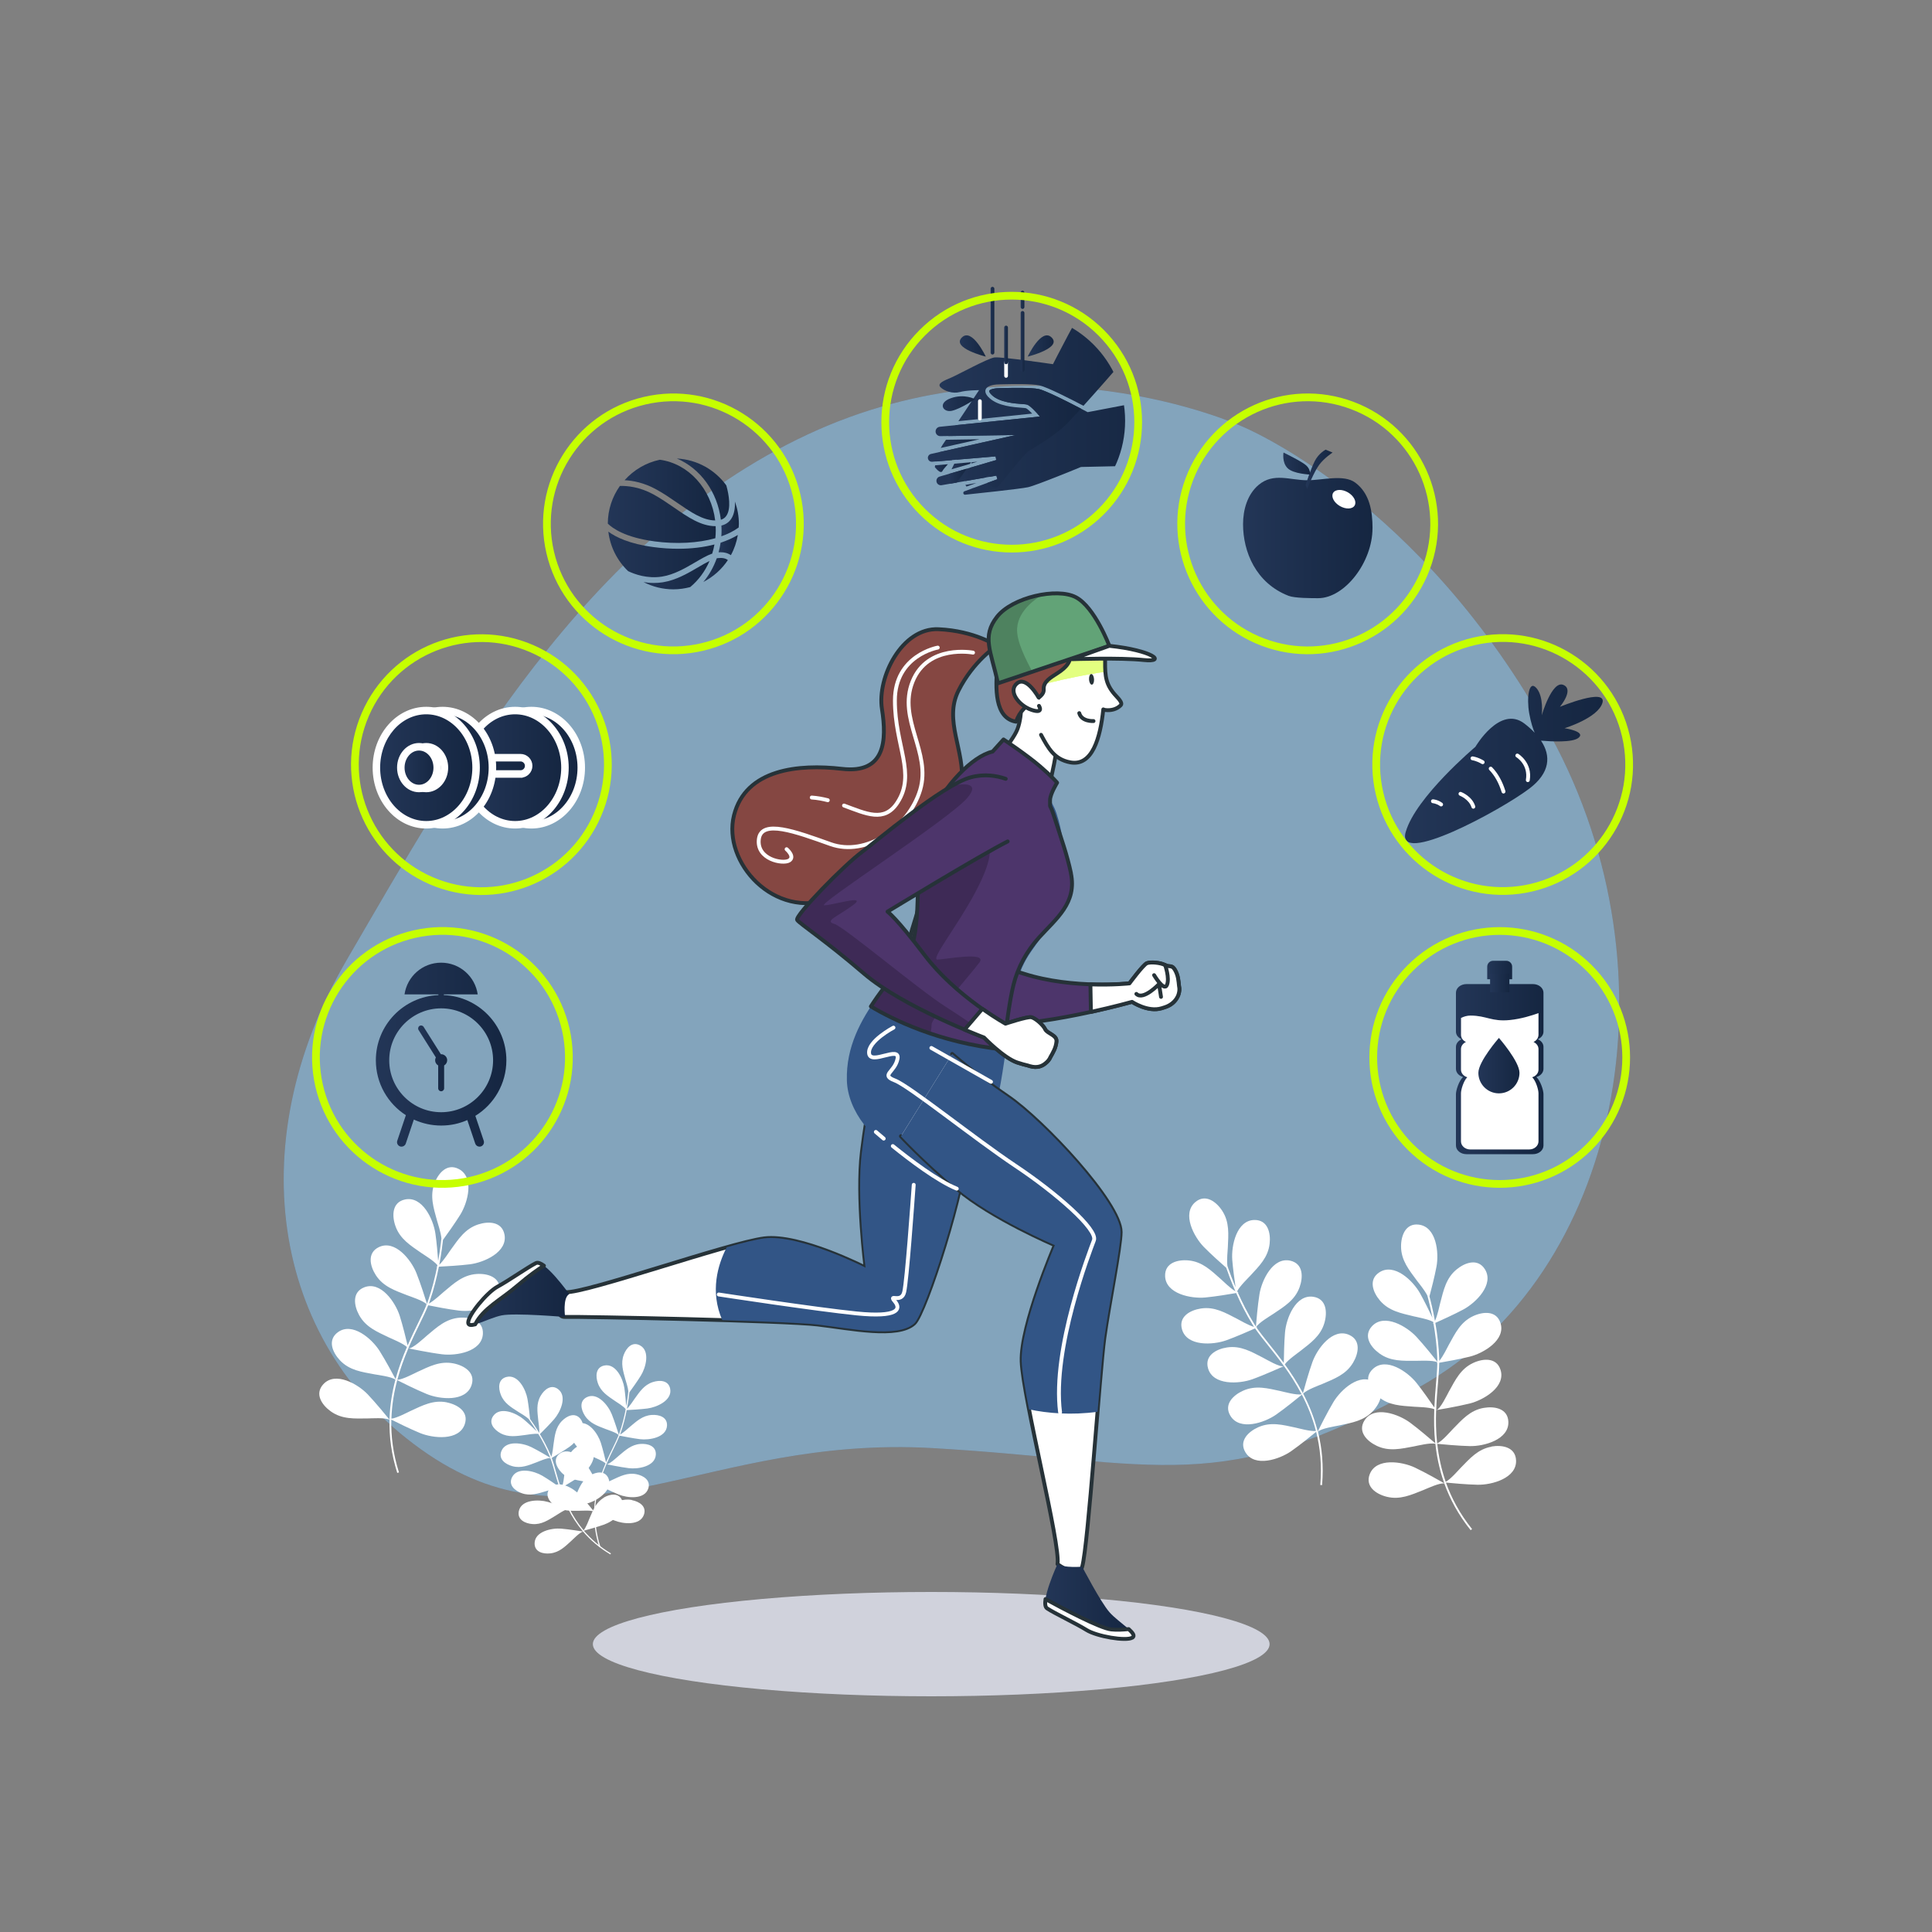 <?xml version="1.0" encoding="UTF-8"?><svg xmlns="http://www.w3.org/2000/svg" xmlns:xlink="http://www.w3.org/1999/xlink" viewBox="0 0 500 500"><rect x="0" y="0" width="500" height="500" fill="#808080" stroke="none"/><defs><style>.cls-1{fill:url(#Gradiente_sem_nome_6-34);}.cls-2{fill:url(#Gradiente_sem_nome_6-48);}.cls-3{fill:url(#Gradiente_sem_nome_6-33);}.cls-4{fill:url(#Gradiente_sem_nome_6-5);}.cls-5,.cls-6,.cls-7{fill:#fff;}.cls-8{fill:#d0d2dc;}.cls-9{fill:url(#Gradiente_sem_nome_6-6);}.cls-10{fill:url(#Gradiente_sem_nome_6-51);}.cls-11{fill:url(#Gradiente_sem_nome_6);}.cls-12{fill:url(#Gradiente_sem_nome_6-22);}.cls-13{fill:url(#Gradiente_sem_nome_6-46);}.cls-14{fill:url(#Gradiente_sem_nome_6-43);}.cls-15{fill:url(#Gradiente_sem_nome_6-9);}.cls-15,.cls-16,.cls-17,.cls-18,.cls-19,.cls-20,.cls-21,.cls-22,.cls-23,.cls-24,.cls-25,.cls-26,.cls-27,.cls-28,.cls-29{stroke:#fff;}.cls-15,.cls-16,.cls-17,.cls-18,.cls-19,.cls-20,.cls-22,.cls-23,.cls-24,.cls-25,.cls-26,.cls-27,.cls-28,.cls-29{stroke-miterlimit:10;}.cls-30{fill:url(#Gradiente_sem_nome_6-42);}.cls-16{fill:url(#Gradiente_sem_nome_6-10);}.cls-31{clip-path:url(#clippath-2);}.cls-32{fill:url(#Gradiente_sem_nome_6-26);}.cls-17{fill:url(#Gradiente_sem_nome_6-13);}.cls-33{opacity:.2;}.cls-34{fill:url(#Gradiente_sem_nome_6-49);}.cls-18{fill:url(#Gradiente_sem_nome_6-14);}.cls-35{fill:url(#Gradiente_sem_nome_6-24);}.cls-6,.cls-36,.cls-37{opacity:.5;}.cls-19{fill:url(#Gradiente_sem_nome_6-20);}.cls-20{fill:url(#Gradiente_sem_nome_6-19);}.cls-21,.cls-7,.cls-38,.cls-39,.cls-40,.cls-41,.cls-42{stroke-linecap:round;stroke-linejoin:round;}.cls-21,.cls-39,.cls-43,.cls-40{fill:none;}.cls-44{fill:url(#Gradiente_sem_nome_6-41);}.cls-45{fill:url(#Gradiente_sem_nome_6-50);}.cls-46,.cls-42{fill:#4d356b;}.cls-47{fill:url(#Gradiente_sem_nome_6-44);}.cls-48{clip-path:url(#clippath-1);}.cls-49{clip-path:url(#clippath-4);}.cls-36{fill:#afdef7;}.cls-36,.cls-50,.cls-37{isolation:isolate;}.cls-51{fill:url(#Gradiente_sem_nome_6-38);}.cls-22{fill:url(#Gradiente_sem_nome_6-16);}.cls-52{fill:url(#Gradiente_sem_nome_6-30);}.cls-50,.cls-37{fill:#325586;}.cls-7,.cls-38,.cls-40,.cls-41,.cls-42{stroke:#263238;}.cls-53{fill:url(#Gradiente_sem_nome_6-21);}.cls-54{fill:url(#Gradiente_sem_nome_6-25);}.cls-23{fill:url(#Gradiente_sem_nome_6-7);}.cls-38{fill:#854742;}.cls-55{fill:url(#Gradiente_sem_nome_6-47);}.cls-56{fill:url(#Gradiente_sem_nome_6-29);}.cls-57{fill:url(#Gradiente_sem_nome_6-35);}.cls-58{fill:url(#Gradiente_sem_nome_6-28);}.cls-59{clip-path:url(#clippath);}.cls-60{fill:url(#Gradiente_sem_nome_6-36);}.cls-61{fill:#c6ff00;}.cls-39{stroke:#c6ff00;stroke-width:2px;}.cls-24{fill:url(#Gradiente_sem_nome_6-15);}.cls-62,.cls-41{fill:#62a377;}.cls-63{fill:url(#Gradiente_sem_nome_6-39);}.cls-64{clip-path:url(#clippath-3);}.cls-25{fill:url(#Gradiente_sem_nome_6-12);}.cls-65{fill:url(#Gradiente_sem_nome_6-27);}.cls-66{fill:url(#Gradiente_sem_nome_6-40);}.cls-67{fill:url(#Gradiente_sem_nome_6-31);}.cls-68{fill:url(#Gradiente_sem_nome_6-45);}.cls-26{fill:url(#Gradiente_sem_nome_6-11);}.cls-27{fill:url(#Gradiente_sem_nome_6-17);}.cls-69{fill:url(#Gradiente_sem_nome_6-32);}.cls-70{fill:url(#Gradiente_sem_nome_6-3);}.cls-28{fill:url(#Gradiente_sem_nome_6-8);}.cls-71{fill:url(#Gradiente_sem_nome_6-4);}.cls-72{fill:url(#Gradiente_sem_nome_6-2);}.cls-73{fill:url(#Gradiente_sem_nome_6-23);}.cls-74{fill:#263238;}.cls-75{fill:url(#Gradiente_sem_nome_6-37);}.cls-29{fill:url(#Gradiente_sem_nome_6-18);}</style><linearGradient id="Gradiente_sem_nome_6" x1="97.28" y1="272.95" x2="131.05" y2="272.95" gradientTransform="matrix(1, 0, 0, 1, 0, 0)" gradientUnits="userSpaceOnUse"><stop offset="0" stop-color="#233657"/><stop offset="1" stop-color="#152641"/></linearGradient><linearGradient id="Gradiente_sem_nome_6-2" x1="108.21" y1="273.91" x2="115.74" y2="273.91" xlink:href="#Gradiente_sem_nome_6"/><linearGradient id="Gradiente_sem_nome_6-3" x1="376.8" y1="276.69" x2="399.45" y2="276.69" xlink:href="#Gradiente_sem_nome_6"/><linearGradient id="Gradiente_sem_nome_6-4" x1="384.9" y1="251.04" x2="391.35" y2="251.04" xlink:href="#Gradiente_sem_nome_6"/><linearGradient id="Gradiente_sem_nome_6-5" x1="385.63" y1="254.42" x2="390.62" y2="254.42" xlink:href="#Gradiente_sem_nome_6"/><linearGradient id="Gradiente_sem_nome_6-6" x1="382.61" y1="275.78" x2="393.24" y2="275.78" xlink:href="#Gradiente_sem_nome_6"/><linearGradient id="Gradiente_sem_nome_6-7" x1="124.62" y1="198.67" x2="150.43" y2="198.67" xlink:href="#Gradiente_sem_nome_6"/><linearGradient id="Gradiente_sem_nome_6-8" x1="124.16" y1="198.67" x2="150.9" y2="198.67" xlink:href="#Gradiente_sem_nome_6"/><linearGradient id="Gradiente_sem_nome_6-9" x1="120.4" y1="198.67" x2="146.21" y2="198.67" xlink:href="#Gradiente_sem_nome_6"/><linearGradient id="Gradiente_sem_nome_6-10" x1="119.93" y1="198.67" x2="146.68" y2="198.67" xlink:href="#Gradiente_sem_nome_6"/><linearGradient id="Gradiente_sem_nome_6-11" x1="108.2" y1="198.2" x2="136.82" y2="198.2" xlink:href="#Gradiente_sem_nome_6"/><linearGradient id="Gradiente_sem_nome_6-12" x1="107.73" y1="198.2" x2="137.29" y2="198.2" xlink:href="#Gradiente_sem_nome_6"/><linearGradient id="Gradiente_sem_nome_6-13" x1="101.63" y1="198.67" x2="127.44" y2="198.67" xlink:href="#Gradiente_sem_nome_6"/><linearGradient id="Gradiente_sem_nome_6-14" x1="101.16" y1="198.67" x2="127.91" y2="198.67" xlink:href="#Gradiente_sem_nome_6"/><linearGradient id="Gradiente_sem_nome_6-15" x1="97.41" y1="198.67" x2="123.22" y2="198.67" xlink:href="#Gradiente_sem_nome_6"/><linearGradient id="Gradiente_sem_nome_6-16" x1="96.94" y1="198.67" x2="123.69" y2="198.67" xlink:href="#Gradiente_sem_nome_6"/><linearGradient id="Gradiente_sem_nome_6-17" x1="105.6" y1="198.67" x2="115.02" y2="198.67" xlink:href="#Gradiente_sem_nome_6"/><linearGradient id="Gradiente_sem_nome_6-18" x1="105.13" y1="198.67" x2="115.49" y2="198.67" xlink:href="#Gradiente_sem_nome_6"/><linearGradient id="Gradiente_sem_nome_6-19" x1="103.73" y1="198.67" x2="113.15" y2="198.67" xlink:href="#Gradiente_sem_nome_6"/><linearGradient id="Gradiente_sem_nome_6-20" x1="103.26" y1="198.67" x2="113.62" y2="198.67" xlink:href="#Gradiente_sem_nome_6"/><linearGradient id="Gradiente_sem_nome_6-21" x1="363.61" y1="197.67" x2="414.79" y2="197.67" xlink:href="#Gradiente_sem_nome_6"/><linearGradient id="Gradiente_sem_nome_6-22" x1="175.17" y1="126.59" x2="188.72" y2="126.59" xlink:href="#Gradiente_sem_nome_6"/><linearGradient id="Gradiente_sem_nome_6-23" x1="157.32" y1="133.14" x2="185.25" y2="133.14" xlink:href="#Gradiente_sem_nome_6"/><linearGradient id="Gradiente_sem_nome_6-24" x1="186.67" y1="134.31" x2="191.21" y2="134.31" xlink:href="#Gradiente_sem_nome_6"/><linearGradient id="Gradiente_sem_nome_6-25" x1="185.98" y1="141.06" x2="190.95" y2="141.06" xlink:href="#Gradiente_sem_nome_6"/><linearGradient id="Gradiente_sem_nome_6-26" x1="166.54" y1="148.85" x2="183.62" y2="148.85" xlink:href="#Gradiente_sem_nome_6"/><linearGradient id="Gradiente_sem_nome_6-27" x1="182.02" y1="147.51" x2="188.37" y2="147.51" xlink:href="#Gradiente_sem_nome_6"/><linearGradient id="Gradiente_sem_nome_6-28" x1="161.64" y1="126.84" x2="185.09" y2="126.84" xlink:href="#Gradiente_sem_nome_6"/><linearGradient id="Gradiente_sem_nome_6-29" x1="157.45" y1="143.48" x2="184.91" y2="143.48" xlink:href="#Gradiente_sem_nome_6"/><linearGradient id="Gradiente_sem_nome_6-30" x1="321.7" y1="139.23" x2="355.2" y2="139.23" xlink:href="#Gradiente_sem_nome_6"/><linearGradient id="Gradiente_sem_nome_6-31" x1="337.89" y1="121.45" x2="344.88" y2="121.45" xlink:href="#Gradiente_sem_nome_6"/><linearGradient id="Gradiente_sem_nome_6-32" x1="332.1" y1="119.96" x2="339.05" y2="119.96" xlink:href="#Gradiente_sem_nome_6"/><clipPath id="clippath"><circle class="cls-43" cx="263.28" cy="108.9" r="27.9"/></clipPath><linearGradient id="Gradiente_sem_nome_6-33" x1="240.12" y1="114.21" x2="302.56" y2="114.21" xlink:href="#Gradiente_sem_nome_6"/><linearGradient id="Gradiente_sem_nome_6-34" x1="246.25" y1="120.54" x2="251.3" y2="120.54" xlink:href="#Gradiente_sem_nome_6"/><linearGradient id="Gradiente_sem_nome_6-35" x1="251.36" y1="119.72" x2="252.95" y2="119.72" xlink:href="#Gradiente_sem_nome_6"/><linearGradient id="Gradiente_sem_nome_6-36" x1="243.47" y1="114.81" x2="253.51" y2="114.81" xlink:href="#Gradiente_sem_nome_6"/><linearGradient id="Gradiente_sem_nome_6-37" x1="242.22" y1="113.26" x2="279.75" y2="113.26" xlink:href="#Gradiente_sem_nome_6"/><linearGradient id="Gradiente_sem_nome_6-38" x1="241.93" y1="121.14" x2="245.31" y2="121.14" xlink:href="#Gradiente_sem_nome_6"/><linearGradient id="Gradiente_sem_nome_6-39" x1="243.16" y1="94.04" x2="297.66" y2="94.04" xlink:href="#Gradiente_sem_nome_6"/><linearGradient id="Gradiente_sem_nome_6-40" x1="251.34" y1="126.38" x2="252.04" y2="126.38" xlink:href="#Gradiente_sem_nome_6"/><linearGradient id="Gradiente_sem_nome_6-41" x1="249.83" y1="125.45" x2="252.7" y2="125.45" xlink:href="#Gradiente_sem_nome_6"/><linearGradient id="Gradiente_sem_nome_6-42" x1="245.41" y1="123.25" x2="250.16" y2="123.25" xlink:href="#Gradiente_sem_nome_6"/><linearGradient id="Gradiente_sem_nome_6-43" x1="248.41" y1="89.54" x2="255.12" y2="89.54" xlink:href="#Gradiente_sem_nome_6"/><linearGradient id="Gradiente_sem_nome_6-44" x1="265.97" y1="89.54" x2="272.69" y2="89.54" xlink:href="#Gradiente_sem_nome_6"/><linearGradient id="Gradiente_sem_nome_6-45" x1="256.37" y1="82.98" x2="257.33" y2="82.98" xlink:href="#Gradiente_sem_nome_6"/><linearGradient id="Gradiente_sem_nome_6-46" x1="259.89" y1="89.26" x2="260.85" y2="89.26" xlink:href="#Gradiente_sem_nome_6"/><linearGradient id="Gradiente_sem_nome_6-47" x1="264.15" y1="88.38" x2="265.11" y2="88.38" xlink:href="#Gradiente_sem_nome_6"/><linearGradient id="Gradiente_sem_nome_6-48" x1="264.15" y1="77.59" x2="265.11" y2="77.59" xlink:href="#Gradiente_sem_nome_6"/><linearGradient id="Gradiente_sem_nome_6-49" x1="243.98" y1="104.47" x2="252.34" y2="104.47" xlink:href="#Gradiente_sem_nome_6"/><clipPath id="clippath-1"><path class="cls-7" d="M269.42,190.17c1.86,3.47,3.45,6.37,7.58,7.13,5.68,1.05,7.76-6.3,8.53-13.71,.19,.08,.39,.15,.59,.17,1.41,.15,2.88-.18,3.94-1.26,.45-.46-.24-1.36-1.16-2.33-2.71-2.86-2.93-5.08-2.9-8.97,.01-1.76,.02-3.54-.44-5.24-.1-.38-.23-.74-.37-1.1-4.13-10.1-24.8-10.48-25.92,1.95-.36,4.03,.16,8.65,1.52,13.06"/></clipPath><clipPath id="clippath-2"><path class="cls-41" d="M258.28,176.84l28.81-9.7s-3.77-10-8.65-12.57c-4.88-2.57-16.47,0-20.43,5.08-3.96,5.08-1.6,8.76,.27,17.19Z"/></clipPath><clipPath id="clippath-3"><path class="cls-42" d="M277.16,225.95c-.48-2.26-1.1-4.5-1.79-6.73-.9-2.93-1.9-5.84-2.83-8.73-.2-.64-.47-1.28-.79-1.92v-1.48c0-1.6,1.83-4.53,1.83-4.53,0,0-1.05-1.33-4.45-4.26-3.4-2.93-9.42-6.93-9.42-6.93l-2.83,3.14c-5.36,1.23-12.39,8.81-16.26,16.81-4.32,8.92-2.11,22.11-4.11,31.62-1.04,4.98-6.6,10.49-11.13,17.52,5.57,3.34,17.6,9.36,34.28,11.15,.84-6.29,1.56-12.42,2.64-16.77,1.12-4.52,3.45-8.74,6.55-12.16,4.52-4.98,9.93-9.01,8.29-16.73Z"/></clipPath><clipPath id="clippath-4"><path class="cls-42" d="M260.28,201.56c-2.29-.8-5.46-1.35-9.03-.4-7.3,1.93-25.19,17.15-28.18,19.33-4.39,3.2-17.53,16.57-16.76,17.61,.77,1.05,7.2,5.21,17.3,13.88,10.1,8.67,31.04,16.52,31.04,16.52,0,0,5.12,5.33,8.65,6.49,1.06,.35,1.92,.58,2.63,.74,.2,.07,.41,.13,.61,.19,1.93,.56,3.24-.03,4.11-.81,.47-.37,.92-.87,1.22-1.58,.59-1.06,1.4-2.33,1.54-4,.14-1.67-2.34-1.98-2.94-3.17s-2.57-2.88-3.59-3.1c-1.02-.22-6.68,1.67-6.68,1.67,0,0-12.8-7.04-20.93-17.77-7.32-9.66-9.58-11.23-9.58-11.23,0,0,23.84-14.51,31.09-18.17"/></clipPath><linearGradient id="Gradiente_sem_nome_6-50" x1="121.17" y1="334.86" x2="147.32" y2="334.86" xlink:href="#Gradiente_sem_nome_6"/><linearGradient id="Gradiente_sem_nome_6-51" x1="270.49" y1="414.47" x2="293.37" y2="414.47" xlink:href="#Gradiente_sem_nome_6"/></defs><g id="Background_Simple"><g><path class="cls-37" d="M321.18,110.24s-54.34-24.78-112.14,2.19c-57.8,26.97-91.05,87.56-119.29,135.96-28.24,48.4-18.97,100.91,21.01,127.95,39.98,27.04,71.55-4.99,130.64-1.57,59.09,3.42,74.21,13.21,126.01-15.84,51.8-29.05,67.48-106.9,33.96-168.41-33.53-61.5-80.19-80.28-80.19-80.28Z"/><path class="cls-36" d="M321.18,110.24s-54.34-24.78-112.14,2.19c-57.8,26.97-91.05,87.56-119.29,135.96-28.24,48.4-18.97,100.91,21.01,127.95,39.98,27.04,71.55-4.99,130.64-1.57,59.09,3.42,74.21,13.21,126.01-15.84,51.8-29.05,67.48-106.9,33.96-168.41-33.53-61.5-80.19-80.28-80.19-80.28Z"/></g></g><g id="Plants"><g><path class="cls-5" d="M355.75,357.76c-3.81-2.65-8.77,1.93-10.66,5.09-1.57,2.62-3.59,6.66-4.06,7.61-.02-.08-.04-.16-.06-.23l.11-.09s-.08,.04-.12,.06c-.9-3.5-2.2-6.66-3.7-9.52,.83-.98,4.2-2.19,4.96-2.51,3.12-1.35,6.12-2.43,7.95-5.5,1.45-2.43,2.09-5.85-1.05-7.22-4.25-1.86-8.23,3.59-9.47,7.06-.98,2.72-2.1,6.76-2.45,8.05-1.45-2.76-3.08-5.24-4.69-7.47,.82-1.18,3.39-2.95,3.98-3.42,2.67-2.1,5.3-3.91,6.28-7.35,.78-2.72,.52-6.19-2.86-6.71-4.59-.71-7.04,5.58-7.35,9.24-.22,2.57-.29,6.19-.31,7.89-1.32-1.8-2.62-3.44-3.81-4.92-1.25-1.57-2.36-2.97-3.23-4.23,.2-.09,.31-.14,.31-.14-.1,.04-.23,.06-.37,.05l-.04-.07c.63-1.12,3.73-2.93,4.41-3.39,2.82-1.9,5.57-3.52,6.8-6.87,.97-2.66,.97-6.13-2.37-6.9-4.52-1.04-7.42,5.05-8,8.68-.46,2.84-.81,7.01-.92,8.36-.14-.21-.28-.43-.41-.63-1.71-2.75-3.14-5.62-4.25-8.13,.2-.04,.33-.06,.33-.06-.1,.02-.23,0-.37-.04-.04-.1-.09-.2-.13-.3,.64-1.3,2.86-3.43,3.37-3.99,2.3-2.5,4.6-4.72,5.01-8.27,.33-2.81-.48-6.19-3.91-6.16-4.64,.04-6.04,6.64-5.76,10.31,.17,2.25,.59,5.26,.86,7.11-.78-1.86-1.36-3.42-1.73-4.45h.01s-.01,0-.02,0c-.18-.5-.3-.88-.38-1.1-.19-1.53,.08-4.05,.11-4.72,.15-3.39,.49-6.57-1.47-9.56-1.55-2.36-4.35-4.43-6.95-2.21-3.53,3.01-.36,8.97,2.21,11.6,1.81,1.85,4.52,4.27,5.8,5.39,.35,1.03,1.15,3.29,2.36,6.07-1.32-.77-3.22-2.66-3.74-3.12-2.55-2.25-4.8-4.51-8.36-4.85-2.81-.27-6.18,.6-6.08,4.03,.13,4.64,6.76,5.91,10.42,5.56,2.65-.25,6.37-.87,7.97-1.15,1.12,2.55,2.57,5.48,4.32,8.29,.1,.15,.2,.31,.3,.47-1.47-.41-3.81-1.8-4.44-2.12-3.02-1.55-5.77-3.18-9.3-2.64-2.8,.43-5.84,2.1-4.9,5.4,1.27,4.46,8,4.07,11.47,2.83,2.5-.9,5.95-2.41,7.44-3.08,.88,1.29,2.02,2.72,3.3,4.32,1.29,1.62,2.72,3.41,4.16,5.41v.02c-.97,.43-4.62-1.77-5.43-2.18-3.02-1.55-5.77-3.18-9.3-2.64-2.8,.43-5.84,2.1-4.9,5.4,1.27,4.46,8.01,4.07,11.47,2.83,3.23-1.16,8.03-3.34,8.17-3.4v.16s.01-.1,.03-.15c1.57,2.18,3.14,4.6,4.55,7.28-1.28,.29-4.66-.66-5.45-.83-3.32-.71-6.4-1.56-9.67-.11-2.59,1.15-5.09,3.56-3.32,6.5,2.39,3.97,8.79,1.82,11.81-.28,2.39-1.67,5.68-4.35,6.69-5.18,1.47,2.83,2.76,5.95,3.64,9.39-1.4,.17-4.5-.7-5.25-.86-3.32-.71-6.4-1.56-9.67-.11-2.59,1.15-5.09,3.56-3.32,6.5,2.39,3.97,8.79,1.82,11.81-.28,2.25-1.57,5.3-4.04,6.49-5.02,1.03,4.11,1.51,8.67,1.07,13.75l.46,.04c.44-5.11-.03-9.7-1.06-13.83,.81-.86,4.63-1.43,5.47-1.61,3.32-.72,6.48-1.19,8.87-3.85,1.89-2.1,3.18-5.33,.37-7.29Z"/><path class="cls-5" d="M386.02,374.4c-3.52,.61-5.6,3.03-7.98,5.46-.54,.55-2.63,2.99-3.89,3.63-1.18-3.36-1.84-6.66-2.19-9.83,1.3,.13,5.52,.53,8.43,.59,3.68,.08,10.19-1.69,9.97-6.33-.16-3.42-3.58-4.04-6.37-3.56-3.52,.61-5.6,3.03-7.98,5.46-.57,.58-2.85,3.25-4.08,3.72-.32-3.01-.36-5.89-.26-8.58,.04,.04,.08,.07,.11,.11l-.09-.14c.15-.02,5.35-.88,8.68-1.71,3.57-.89,9.39-4.31,7.96-8.72-1.05-3.26-4.52-2.96-7.08-1.77-3.24,1.51-4.61,4.4-6.26,7.37-.44,.79-2.26,4.64-3.3,4.83v-.02c.07-2.46,.26-4.74,.44-6.8,.17-2.05,.32-3.86,.34-5.43,1.61-.27,5.31-.93,7.89-1.58,3.57-.89,9.39-4.31,7.96-8.72-1.05-3.26-4.52-2.96-7.08-1.77-3.24,1.51-4.61,4.4-6.26,7.37-.34,.61-1.51,3.07-2.51,4.23,0-.19,0-.38,0-.56-.11-3.31-.53-6.55-1.01-9.29,1.49-.66,4.92-2.21,7.26-3.47,3.24-1.74,8.04-6.48,5.57-10.41-1.82-2.9-5.11-1.76-7.3,.03-2.77,2.26-3.39,5.4-4.26,8.68-.18,.67-.7,3.3-1.37,4.67-.54-2.99-1.13-5.31-1.42-6.36,.44-1.64,1.35-5.16,1.82-7.7,.68-3.61,0-10.33-4.61-10.87-3.4-.4-4.58,2.87-4.56,5.7,.03,3.57,2.07,6.03,4.08,8.76,.4,.54,2.02,2.49,2.71,3.87,.06,.22,.17,.61,.3,1.12,0,0,0,.02,0,.03v-.02c.28,1.06,.66,2.69,1.04,4.66-.8-1.69-2.13-4.43-3.24-6.39-1.81-3.2-6.64-7.91-10.52-5.37-2.87,1.88-1.66,5.14,.17,7.29,2.32,2.72,5.46,3.28,8.76,4.09,.73,.18,3.76,.72,5.02,1.44,.02,.11,.04,.22,.06,.32-.09,.11-.19,.2-.28,.24,0,0,.12-.05,.3-.13,.47,2.7,.88,5.88,.99,9.12,0,.24,.01,.5,0,.75-.84-1.06-3.45-4.33-5.41-6.44-2.5-2.7-8.3-6.15-11.48-2.77-2.35,2.5-.42,5.39,1.87,7.05,2.89,2.11,6.07,1.92,9.47,1.93,.82,0,4.4-.21,5.55,.37v.08c-.12,.09-.23,.15-.34,.17,0,0,.12-.02,.34-.06-.02,1.53-.17,3.31-.34,5.31-.16,1.89-.33,3.98-.43,6.21-.96-1.4-3.03-4.38-4.64-6.39-2.3-2.87-7.83-6.74-11.25-3.6-2.53,2.32-.81,5.34,1.35,7.17,2.73,2.31,5.92,2.36,9.31,2.62,.76,.06,3.87,.1,5.21,.63-.1,2.75-.08,5.72,.25,8.82-1.02-.88-4.19-3.62-6.51-5.33-2.96-2.19-9.29-4.51-11.79-.6-1.85,2.89,.58,5.37,3.14,6.59,3.23,1.54,6.33,.77,9.67,.15,.81-.15,4.28-1.02,5.52-.66,.35,3.21,1.02,6.57,2.22,9.97-.04,0-.09,.01-.13,.01h.14c.03,.09,.05,.17,.08,.24-.92-.53-4.84-2.77-7.6-4.07-3.32-1.57-9.99-2.62-11.69,1.69-1.25,3.19,1.61,5.16,4.35,5.85,3.46,.88,6.35-.47,9.51-1.72,.79-.31,4.29-1.97,5.44-1.7,1.44,4.01,3.6,8.08,6.81,12.08l.36-.29c-3.19-3.98-5.33-8.04-6.76-12.03,1.53,.15,5.44,.51,8.18,.56,3.68,.08,10.19-1.69,9.97-6.33-.16-3.42-3.58-4.04-6.37-3.56Z"/><path class="cls-5" d="M115.65,362.93c-3.51-.7-6.32,.81-9.41,2.23-.7,.32-3.53,1.84-4.94,1.99,.11-3.56,.68-6.88,1.5-9.96,1.16,.59,4.96,2.48,7.66,3.59,3.4,1.39,10.11,2.09,11.58-2.31,1.08-3.25-1.89-5.06-4.66-5.62-3.51-.7-6.32,.81-9.41,2.23-.74,.34-3.83,2-5.14,2,.78-2.92,1.79-5.63,2.84-8.1,.02,.05,.05,.1,.06,.14l-.04-.16c.15,.03,5.31,1.11,8.71,1.53,3.65,.45,10.31-.64,10.57-5.27,.19-3.42-3.15-4.39-5.97-4.2-3.57,.25-5.89,2.44-8.5,4.62-.69,.58-3.78,3.52-4.82,3.31v-.02c.96-2.26,1.96-4.33,2.87-6.18,.9-1.85,1.69-3.49,2.27-4.94,1.6,.32,5.29,1.05,7.93,1.37,3.65,.45,10.31-.64,10.57-5.27,.19-3.42-3.15-4.39-5.97-4.2-3.57,.25-5.89,2.44-8.5,4.62-.54,.45-2.52,2.32-3.86,3.04,.07-.18,.13-.35,.19-.52,1.09-3.12,1.86-6.3,2.4-9.03,1.62-.08,5.38-.29,8.03-.62,3.65-.46,9.83-3.15,8.95-7.71-.66-3.36-4.13-3.48-6.82-2.6-3.4,1.12-5.1,3.81-7.1,6.57-.41,.56-1.84,2.82-2.96,3.86,.57-2.98,.86-5.37,.97-6.44,1-1.37,3.11-4.33,4.48-6.53,1.93-3.13,3.72-9.64-.38-11.8-3.03-1.6-5.3,1.03-6.3,3.68-1.26,3.34-.24,6.37,.65,9.65,.18,.65,.99,3.05,1.14,4.59-.02,.23-.06,.63-.13,1.16,0,0,0,.02-.01,.02h.01c-.13,1.07-.35,2.73-.71,4.71-.14-1.86-.39-4.9-.72-7.13-.53-3.64-3.35-9.77-7.88-8.8-3.35,.72-3.4,4.2-2.46,6.87,1.18,3.37,3.91,5.03,6.7,6.97,.62,.43,3.25,2.02,4.16,3.15-.02,.11-.04,.22-.06,.32-.13,.07-.25,.12-.35,.12,0,0,.13,0,.33-.01-.54,2.69-1.3,5.8-2.36,8.86-.08,.23-.17,.47-.26,.71-.4-1.29-1.66-5.28-2.73-7.95-1.36-3.42-5.53-8.72-9.71-6.72-3.09,1.48-2.33,4.88-.8,7.25,1.94,3.01,4.98,3.98,8.14,5.22,.76,.3,4.18,1.39,5.04,2.34l-.03,.07c-.14,.04-.27,.05-.38,.03,0,0,.12,.03,.33,.07-.57,1.42-1.35,3.02-2.23,4.83-.83,1.71-1.74,3.59-2.64,5.64-.39-1.66-1.25-5.17-2.03-7.63-1.11-3.51-4.88-9.1-9.2-7.41-3.19,1.25-2.68,4.69-1.32,7.18,1.71,3.14,4.67,4.33,7.74,5.8,.68,.33,3.57,1.49,4.64,2.46-1.09,2.53-2.13,5.3-2.95,8.31-.63-1.19-2.61-4.88-4.15-7.32-1.97-3.11-7.04-7.55-10.78-4.81-2.76,2.03-1.39,5.22,.55,7.28,2.46,2.6,5.62,2.99,8.96,3.62,.81,.15,4.36,.59,5.39,1.37-.83,3.12-1.41,6.49-1.53,10.1-.04-.01-.09-.02-.13-.04l.13,.06c0,.08,0,.16,0,.24-.67-.82-3.52-4.32-5.63-6.54-2.53-2.66-8.37-6.05-11.51-2.63-2.32,2.52-.35,5.39,1.95,7.03,2.91,2.07,6.1,1.85,9.5,1.82,.85,0,4.71-.29,5.69,.37-.1,4.26,.45,8.84,2,13.73l.44-.14c-1.54-4.86-2.08-9.42-1.97-13.65,1.37,.69,4.89,2.43,7.43,3.47,3.4,1.39,10.11,2.09,11.58-2.31,1.08-3.25-1.89-5.06-4.66-5.62Z"/><path class="cls-5" d="M163.54,388.2c-2.33-.46-4.19,.54-6.24,1.48-.46,.21-2.34,1.22-3.28,1.32,.07-2.36,.45-4.56,.99-6.61,.77,.39,3.29,1.65,5.08,2.38,2.26,.93,6.71,1.39,7.68-1.53,.72-2.16-1.25-3.36-3.09-3.72-2.33-.46-4.19,.54-6.24,1.48-.49,.22-2.54,1.33-3.41,1.33,.52-1.94,1.19-3.73,1.89-5.37,.02,.03,.03,.06,.04,.09l-.02-.11c.1,.02,3.52,.74,5.78,1.02,2.42,.3,6.84-.42,7.01-3.49,.13-2.27-2.09-2.91-3.96-2.78-2.37,.16-3.9,1.62-5.63,3.06-.46,.38-2.51,2.33-3.2,2.2v-.02c.64-1.5,1.3-2.87,1.9-4.1,.6-1.23,1.12-2.31,1.51-3.28,1.06,.21,3.51,.69,5.26,.91,2.42,.3,6.84-.42,7.01-3.49,.13-2.27-2.09-2.91-3.96-2.78-2.37,.16-3.9,1.62-5.63,3.06-.36,.3-1.67,1.54-2.56,2.02,.04-.12,.09-.23,.13-.35,.72-2.07,1.24-4.18,1.59-5.99,1.08-.05,3.57-.19,5.32-.41,2.42-.3,6.52-2.09,5.93-5.11-.43-2.23-2.74-2.31-4.52-1.72-2.25,.74-3.39,2.53-4.71,4.35-.27,.37-1.22,1.87-1.96,2.56,.38-1.98,.57-3.56,.64-4.27,.66-.91,2.07-2.87,2.97-4.33,1.28-2.07,2.47-6.39-.25-7.83-2.01-1.06-3.52,.68-4.18,2.44-.84,2.22-.16,4.22,.43,6.4,.12,.43,.66,2.02,.75,3.04-.01,.15-.04,.42-.08,.77v.02h0c-.09,.71-.23,1.81-.47,3.12-.09-1.24-.26-3.25-.47-4.73-.35-2.41-2.22-6.48-5.23-5.83-2.22,.48-2.26,2.79-1.63,4.56,.78,2.24,2.59,3.34,4.45,4.62,.41,.28,2.16,1.34,2.76,2.09-.01,.07-.03,.14-.04,.21-.08,.05-.16,.08-.23,.08,0,0,.08,0,.22,0-.35,1.78-.86,3.85-1.57,5.88-.05,.15-.11,.31-.17,.47-.27-.86-1.1-3.5-1.81-5.28-.9-2.27-3.67-5.79-6.44-4.46-2.05,.98-1.55,3.23-.53,4.81,1.28,1.99,3.3,2.64,5.4,3.46,.51,.2,2.78,.92,3.35,1.55l-.02,.05c-.09,.02-.18,.04-.25,.02,0,0,.08,.02,.22,.05-.38,.94-.9,2.01-1.48,3.21-.55,1.13-1.16,2.38-1.75,3.74-.26-1.1-.83-3.43-1.34-5.06-.74-2.33-3.24-6.04-6.1-4.91-2.12,.83-1.78,3.11-.88,4.76,1.14,2.08,3.1,2.87,5.13,3.84,.45,.22,2.37,.99,3.08,1.63-.72,1.68-1.41,3.52-1.95,5.51-.42-.79-1.73-3.24-2.76-4.86-1.31-2.06-4.67-5.01-7.15-3.19-1.83,1.34-.92,3.46,.37,4.83,1.63,1.72,3.73,1.99,5.95,2.4,.53,.1,2.89,.39,3.57,.91-.55,2.07-.94,4.31-1.01,6.7-.03,0-.06-.01-.08-.03l.08,.04c0,.05,0,.11,0,.16-.44-.55-2.33-2.87-3.73-4.34-1.68-1.77-5.55-4.01-7.64-1.74-1.54,1.67-.23,3.58,1.3,4.66,1.93,1.37,4.04,1.22,6.3,1.21,.57,0,3.12-.19,3.77,.25-.07,2.82,.3,5.86,1.32,9.1l.29-.09c-1.02-3.22-1.38-6.25-1.31-9.05,.91,.46,3.24,1.61,4.93,2.3,2.26,.93,6.71,1.39,7.68-1.53,.72-2.16-1.25-3.36-3.09-3.72Z"/><path class="cls-5" d="M156.27,387.61c-2.04,1.2-2.77,3.19-3.67,5.26-.2,.47-.93,2.47-1.56,3.17-1.52-1.81-2.71-3.7-3.66-5.59,.84-.22,3.55-.97,5.37-1.61,2.3-.81,5.93-3.44,4.71-6.26-.9-2.09-3.17-1.67-4.79-.72-2.04,1.2-2.77,3.19-3.67,5.26-.21,.49-1.01,2.68-1.66,3.26-.9-1.79-1.6-3.57-2.17-5.26,.03,.01,.07,.02,.09,.04l-.09-.06c.09-.05,3.12-1.8,4.99-3.09,2-1.39,4.82-4.87,2.9-7.28-1.42-1.78-3.5-.78-4.81,.56-1.65,1.7-1.83,3.81-2.16,6.04-.09,.59-.31,3.41-.92,3.77h-.01c-.52-1.55-.94-3.02-1.31-4.34-.37-1.31-.7-2.47-1.06-3.45,.93-.55,3.08-1.82,4.53-2.83,2-1.39,4.82-4.87,2.9-7.28-1.42-1.78-3.5-.78-4.81,.56-1.65,1.7-1.83,3.81-2.16,6.04-.07,.46-.22,2.26-.57,3.21-.05-.12-.09-.23-.14-.34-.84-2.03-1.87-3.94-2.81-5.53,.77-.76,2.53-2.52,3.69-3.86,1.6-1.84,3.47-5.91,1.02-7.77-1.81-1.37-3.58,.11-4.52,1.73-1.19,2.05-.84,4.14-.61,6.38,.05,.46,.34,2.21,.24,3.22-1.04-1.73-1.95-3.03-2.37-3.61-.11-1.12-.37-3.52-.67-5.21-.43-2.4-2.42-6.41-5.41-5.67-2.21,.55-2.17,2.85-1.49,4.6,.85,2.21,2.7,3.25,4.59,4.48,.37,.24,1.84,1.07,2.59,1.76,.09,.12,.25,.34,.45,.63v.02h0c.42,.58,1.04,1.5,1.74,2.64-.89-.86-2.36-2.25-3.51-3.21-1.87-1.56-5.97-3.35-7.79-.86-1.34,1.84,.18,3.58,1.82,4.49,2.08,1.15,4.16,.76,6.39,.48,.49-.06,2.5-.44,3.45-.28,.04,.06,.07,.13,.11,.19-.03,.09-.07,.17-.12,.22,0,0,.06-.06,.16-.15,.92,1.57,1.92,3.44,2.75,5.43,.06,.15,.12,.31,.18,.47-.77-.46-3.16-1.88-4.87-2.73-2.18-1.09-6.59-1.87-7.77,.97-.87,2.1,1,3.44,2.81,3.94,2.29,.63,4.22-.23,6.33-1.02,.51-.19,2.68-1.16,3.53-1.07l.02,.05c-.05,.08-.11,.15-.17,.18,0,0,.07-.04,.2-.11,.34,.95,.67,2.09,1.03,3.37,.34,1.21,.73,2.55,1.19,3.95-.93-.65-2.9-2.01-4.38-2.88-2.1-1.24-6.44-2.35-7.82,.4-1.02,2.03,.75,3.5,2.52,4.13,2.23,.8,4.23,.08,6.39-.56,.48-.14,2.43-.84,3.38-.83,.58,1.73,1.29,3.57,2.22,5.41-.84-.31-3.45-1.26-5.29-1.78-2.35-.66-6.82-.62-7.46,2.39-.47,2.22,1.62,3.2,3.49,3.35,2.36,.2,4.1-1.01,6.03-2.17,.47-.28,2.42-1.64,3.27-1.7,.97,1.91,2.17,3.83,3.71,5.67-.03,.01-.05,.03-.08,.04l.09-.02s.07,.08,.1,.12c-.69-.11-3.65-.58-5.67-.75-2.43-.2-6.81,.71-6.86,3.79-.03,2.27,2.21,2.82,4.07,2.61,2.36-.26,3.83-1.78,5.5-3.3,.42-.38,2.2-2.22,2.98-2.33,1.83,2.15,4.13,4.17,7.06,5.9l.15-.26c-2.91-1.72-5.19-3.74-7.01-5.88,.98-.27,3.49-.96,5.21-1.57,2.3-.81,5.93-3.44,4.7-6.26-.9-2.09-3.17-1.67-4.79-.72Z"/></g></g><g id="Icons"><g><g><g><path class="cls-11" d="M131.05,274.4c0-9.09-7.19-16.5-16.19-16.87v-.18h8.77c-.67-4.64-4.64-8.21-9.47-8.21s-8.8,3.57-9.47,8.21h8.77v.18c-9,.37-16.19,7.78-16.19,16.87,0,5.97,3.1,11.21,7.77,14.21l-2.23,6.61c-.2,.61,.12,1.26,.73,1.47,.12,.04,.25,.06,.37,.06,.48,0,.93-.3,1.1-.79l2.09-6.22c2.15,.99,4.54,1.55,7.06,1.55s4.71-.51,6.78-1.42l2.05,6.09c.16,.48,.61,.79,1.1,.79,.12,0,.25-.02,.37-.06,.61-.2,.93-.86,.73-1.47l-2.17-6.44c4.82-2.97,8.03-8.3,8.03-14.38Zm-16.88,13.44c-7.41,0-13.44-6.03-13.44-13.44s6.03-13.44,13.44-13.44,13.44,6.03,13.44,13.44-6.03,13.44-13.44,13.44Z"/><path class="cls-72" d="M114.17,272.84s-.04,0-.07,0l-4.47-7.09c-.23-.36-.7-.47-1.06-.24-.36,.23-.47,.7-.24,1.06l4.47,7.09c-.12,.22-.19,.46-.19,.73,0,.58,.32,1.08,.79,1.35v5.91c0,.43,.34,.77,.77,.77s.77-.35,.77-.77v-5.91c.47-.27,.79-.77,.79-1.35,0-.86-.7-1.56-1.56-1.56Z"/></g><circle class="cls-39" cx="114.49" cy="273.67" r="32.73" transform="translate(-57.61 32.04) rotate(-12.76)"/></g><g><g><g><path class="cls-70" d="M399.45,266.99v-10.07c0-1.24-1.22-2.24-2.72-2.24h-17.21c-1.5,0-2.72,1-2.72,2.24v10.07c0,.86,.59,1.59,1.46,1.97-.86,.38-1.46,1.11-1.46,1.97v5.69c0,.98,.77,1.81,1.84,2.11-1.07,.97-1.84,3.44-1.84,4.42v13.31c0,1.24,1.22,2.24,2.72,2.24h17.21c1.5,0,2.72-1,2.72-2.24v-13.31c0-.98-.77-3.45-1.84-4.42,1.07-.3,1.84-1.13,1.84-2.11v-5.69c0-.86-.59-1.59-1.46-1.97,.86-.38,1.46-1.11,1.46-1.97Z"/><path class="cls-71" d="M386.42,248.65h3.4c.84,0,1.52,.68,1.52,1.52v3.26h-6.45v-3.26c0-.84,.68-1.52,1.52-1.52Z"/><rect class="cls-4" x="385.63" y="252.03" width="5" height="4.78"/><path class="cls-5" d="M378.11,267.93c.05,.75,.55,1.4,1.28,1.73-.76,.35-1.29,1.04-1.29,1.84v5.32c0,.92,.68,1.69,1.63,1.97-.95,.91-1.63,3.22-1.63,4.14v12.46c0,1.16,1.08,2.09,2.41,2.09h15.24c1.33,0,2.41-.94,2.41-2.09v-12.46c0-.92-.68-3.23-1.63-4.14,.95-.28,1.63-1.05,1.63-1.97v-5.32c0-.8-.53-1.49-1.29-1.84,.73-.33,1.23-.98,1.28-1.73h0s.01-.07,.01-.11v-5.63c-1.7,.62-4.47,1.49-7.39,1.79-4.73,.49-6.05-1.15-10.21-1.15-.9,0-1.72,.25-2.45,.62v4.36s.01,.07,.01,.11h0Z"/></g><path class="cls-9" d="M393.24,277.64c0,2.94-2.38,5.32-5.32,5.32s-5.32-2.38-5.32-5.32,5.32-9.03,5.32-9.03c0,0,5.32,6.09,5.32,9.03Z"/></g><circle class="cls-39" cx="388.12" cy="273.67" r="32.73" transform="translate(-79.83 354.6) rotate(-45)"/></g><g><g><g><ellipse class="cls-23" cx="137.53" cy="198.67" rx="12.9" ry="14.78"/><path class="cls-28" d="M137.53,213.92c-7.37,0-13.37-6.84-13.37-15.25s6-15.25,13.37-15.25,13.37,6.84,13.37,15.25-6,15.25-13.37,15.25Zm0-29.56c-6.86,0-12.43,6.42-12.43,14.31s5.58,14.31,12.43,14.31,12.43-6.42,12.43-14.31-5.58-14.31-12.43-14.31Z"/></g><g><ellipse class="cls-15" cx="133.31" cy="198.67" rx="12.9" ry="14.78"/><path class="cls-16" d="M133.31,213.92c-7.37,0-13.37-6.84-13.37-15.25s6-15.25,13.37-15.25,13.37,6.84,13.37,15.25-6,15.25-13.37,15.25Zm0-29.56c-6.86,0-12.43,6.42-12.43,14.31s5.58,14.31,12.43,14.31,12.43-6.42,12.43-14.31-5.58-14.31-12.43-14.31Z"/></g><g><path class="cls-26" d="M134.71,200.31h-26.51v-4.22h26.51c1.17,0,2.11,.95,2.11,2.11h0c0,1.17-.95,2.11-2.11,2.11Z"/><path class="cls-25" d="M134.71,200.78h-26.98v-5.16h26.98c1.42,0,2.58,1.16,2.58,2.58s-1.16,2.58-2.58,2.58Zm-26.04-.94h26.04c.91,0,1.64-.74,1.64-1.64s-.74-1.64-1.64-1.64h-26.04v3.28Z"/></g><g><ellipse class="cls-17" cx="114.54" cy="198.67" rx="12.9" ry="14.78"/><path class="cls-18" d="M114.54,213.92c-7.37,0-13.37-6.84-13.37-15.25s6-15.25,13.37-15.25,13.37,6.84,13.37,15.25-6,15.25-13.37,15.25Zm0-29.56c-6.86,0-12.43,6.42-12.43,14.31s5.58,14.31,12.43,14.31,12.43-6.42,12.43-14.31-5.58-14.31-12.43-14.31Z"/></g><g><ellipse class="cls-24" cx="110.31" cy="198.67" rx="12.9" ry="14.78"/><path class="cls-22" d="M110.31,213.92c-7.37,0-13.37-6.84-13.37-15.25s6-15.25,13.37-15.25,13.37,6.84,13.37,15.25-6,15.25-13.37,15.25Zm0-29.56c-6.86,0-12.43,6.42-12.43,14.31s5.58,14.31,12.43,14.31,12.43-6.42,12.43-14.31-5.58-14.31-12.43-14.31Z"/></g><g><path class="cls-27" d="M115.02,198.67c0,2.98-2.11,5.4-4.71,5.4s-4.71-2.42-4.71-5.4,2.11-5.4,4.71-5.4,4.71,2.42,4.71,5.4Z"/><path class="cls-29" d="M110.31,204.53c-2.86,0-5.18-2.63-5.18-5.87s2.32-5.87,5.18-5.87,5.18,2.63,5.18,5.87-2.32,5.87-5.18,5.87Zm0-10.79c-2.34,0-4.24,2.21-4.24,4.93s1.9,4.93,4.24,4.93,4.24-2.21,4.24-4.93-1.9-4.93-4.24-4.93Z"/></g><g><path class="cls-20" d="M113.15,198.67c0,2.98-2.11,5.4-4.71,5.4s-4.71-2.42-4.71-5.4,2.11-5.4,4.71-5.4,4.71,2.42,4.71,5.4Z"/><path class="cls-19" d="M108.44,204.53c-2.86,0-5.18-2.63-5.18-5.87s2.32-5.87,5.18-5.87,5.18,2.63,5.18,5.87-2.32,5.87-5.18,5.87Zm0-10.79c-2.34,0-4.24,2.21-4.24,4.93s1.9,4.93,4.24,4.93,4.24-2.21,4.24-4.93-1.9-4.93-4.24-4.93Z"/></g></g><circle class="cls-39" cx="124.59" cy="197.89" r="32.73" transform="translate(-106.53 233.52) rotate(-66.57)"/></g><g><g><path class="cls-53" d="M403.72,182.9s3.77-4.5,.84-5.66c-2.93-1.16-5.56,7.87-5.56,7.87,0,0,.59-4.81-1.38-7.04-1.97-2.23-2.55,2.58-1.87,6.49,.43,2.46,1.03,4.15,1.42,5.07-.78-.82-1.66-1.61-2.65-2.37-6.35-4.86-12.69,6.02-12.69,6.02,0,0-15.46,13-18.04,22.05-2.58,9.05,24.54-5.57,32.03-11.26,5.37-4.09,5.62-8.45,2.99-12.39,2.65,.23,8.14,.52,9.69-.72,2.06-1.66-3.59-2.5-3.59-2.5,0,0,8.7-2.66,9.81-6.6,1.11-3.94-10.99,1.05-10.99,1.05Z"/><path class="cls-5" d="M373.11,208.68c-.15,.04-.31,.02-.44-.08-.89-.65-1.86-.74-1.87-.74-.27-.02-.48-.26-.46-.54,.02-.27,.26-.48,.53-.46,.05,0,1.26,.1,2.39,.93,.22,.16,.27,.48,.11,.7-.07,.09-.16,.15-.26,.18Z"/><path class="cls-5" d="M389.25,205.34c-.26,.08-.54-.07-.62-.33-.73-2.37-1.8-4.3-3.2-5.74-.19-.2-.19-.51,0-.71,.2-.19,.52-.19,.71,0,1.51,1.56,2.67,3.63,3.45,6.15,.08,.26-.07,.54-.33,.62Z"/><path class="cls-5" d="M383.85,197.74c-.13,.04-.28,.03-.4-.05-1.36-.81-2.42-.94-2.43-.94-.27-.03-.47-.28-.44-.55,.03-.27,.27-.47,.55-.44,.05,0,1.27,.15,2.84,1.07,.24,.14,.32,.45,.17,.69-.07,.11-.17,.19-.28,.22Z"/><path class="cls-5" d="M395.54,202.38c-.07,.02-.15,.03-.23,.02-.27-.05-.46-.3-.41-.58,.66-3.93-2.35-5.78-2.48-5.86-.24-.14-.32-.45-.17-.68,.14-.24,.45-.32,.68-.18,.04,.02,3.74,2.26,2.96,6.88-.03,.19-.17,.34-.35,.4Z"/><path class="cls-5" d="M381.45,209.27c-.26,.08-.54-.07-.62-.33-.64-2.08-3.02-3.02-3.04-3.03-.26-.1-.39-.39-.29-.65,.1-.26,.39-.39,.64-.29,.12,.04,2.86,1.11,3.64,3.67,.08,.26-.07,.54-.33,.62Z"/></g><circle class="cls-39" cx="388.88" cy="197.89" r="32.73" transform="translate(-34.72 93.26) rotate(-13.1)"/></g><g><g><path class="cls-12" d="M186.57,134.51c.63-.19,1.12-.56,1.46-1.1,1.18-1.84,.64-5.32-.06-7.79-2.91-4.01-7.53-6.68-12.8-6.96,6.04,2.55,10.5,8.61,11.39,15.85Z"/><path class="cls-73" d="M169.29,140.1c5.83,.78,11.4,.44,15.84-.81,.07-.69,.11-1.38,.11-2.09,0-.34-.01-.69-.03-1.03-.01,0-.03,0-.05,0-3.73,0-7.12-2.33-10.7-4.8-1.69-1.17-3.45-2.37-5.33-3.41-3.54-1.94-6.73-2.25-8.7-2.2-1.96,2.76-3.12,6.12-3.13,9.75,1.19,1.18,4.45,3.57,11.98,4.58Z"/><path class="cls-35" d="M190.19,129.81c.07,1.59-.14,3.19-.91,4.4-.6,.94-1.47,1.54-2.58,1.8,.02,.39,.04,.79,.04,1.19,0,.54-.02,1.07-.06,1.6,1.73-.61,3.25-1.38,4.49-2.29,.02-.31,.05-.62,.05-.94,0-2.02-.37-3.95-1.02-5.75Z"/><path class="cls-54" d="M185.98,142.94c1.28-.09,2.35,.16,3.17,.74,.88-1.6,1.48-3.37,1.8-5.23-1.3,.79-2.8,1.46-4.46,2-.12,.84-.3,1.67-.52,2.48Z"/><path class="cls-32" d="M183.62,145.18c-.89,.43-1.87,1-2.93,1.62-2.68,1.57-5.73,3.35-9.12,3.89-.81,.13-1.59,.18-2.35,.18-.95,0-1.84-.09-2.68-.23,2.32,1.19,4.94,1.88,7.73,1.88,1.51,0,2.96-.22,4.35-.58,2.16-1.79,3.86-4.1,5-6.75Z"/><path class="cls-65" d="M185.77,144.44c-.09,.01-.19,.04-.28,.05-.8,2.26-1.98,4.34-3.47,6.13,2.57-1.33,4.76-3.28,6.35-5.67-.6-.47-1.47-.64-2.6-.51Z"/><path class="cls-58" d="M169.86,126.67c1.95,1.07,3.73,2.3,5.46,3.49,3.49,2.4,6.54,4.5,9.77,4.53-1.01-8.17-6.88-14.71-14.33-15.71-3.6,.76-6.76,2.66-9.12,5.3,2.14,.1,5.04,.64,8.22,2.39Z"/><path class="cls-56" d="M171.33,149.22c3.12-.49,6.03-2.2,8.6-3.7,1.62-.95,3.07-1.8,4.39-2.25,.24-.77,.44-1.56,.58-2.36-2.79,.72-5.95,1.11-9.34,1.11-2.09,0-4.25-.14-6.47-.44-6.23-.83-9.75-2.59-11.65-3.99,.48,4,2.35,7.57,5.12,10.22,1.66,.8,4.95,2.01,8.77,1.41Z"/></g><circle class="cls-39" cx="174.27" cy="135.59" r="32.73" transform="translate(-26.19 43.01) rotate(-13.1)"/></g><g><g><path class="cls-52" d="M355.2,136.71c0,8.78-7.18,18.1-14.06,18.1-1.68,0-6.07,0-7.63-.6-8.52-3.29-11.81-11.45-11.81-18.55,0-3.69,1.1-7.7,4.02-10.16,3.87-3.26,8.13-1.21,12.63-1.21,3.91,0,9.39-1.6,12.37,.6,3.76,2.77,4.49,7.45,4.49,11.82Z"/><path class="cls-67" d="M337.89,125.49s1.3-4.04,2.35-6.13c1.05-2.09,2.84-2.99,2.84-2.99l1.79,.75s-2.09,1.35-3.44,3.14c-1.35,1.79-3.14,6.28-3.14,6.28"/><path class="cls-69" d="M339.05,122.8s.15-1.35-1.05-2.39c-1.2-1.05-5.83-3.29-5.83-3.29,0,0-.45,2.54,1.05,4.04s5.83,1.65,5.83,1.65Z"/><path class="cls-5" d="M350.59,130.81c-.57,.98-2.27,1.05-3.82,.16-1.54-.89-2.33-2.41-1.77-3.39,.57-.98,2.27-1.05,3.82-.17,1.54,.89,2.33,2.41,1.77,3.39Z"/></g><circle class="cls-39" cx="338.45" cy="135.59" r="32.73" transform="translate(92.19 404.46) rotate(-69.35)"/></g><g><g><g class="cls-59"><g><path class="cls-3" d="M281.49,106.67l-.15-.08c-.1-.05-10.16-5.44-12.55-5.92-1.99-.4-6.56-.3-8.75-.26-.49,.01-.88,.02-1.1,.02-1.52,0-2.78,.31-2.93,.71-.07,.18,.1,.58,.77,1.19,2,1.82,5.88,2.1,7.74,2.23,.72,.05,1.08,.08,1.29,.15,.83,.28,2.39,2.03,2.7,2.38l.61,.7-25.9,2.66c-.66,.07-1.14,.64-1.09,1.3,.05,.63,.58,1.12,1.21,1.12h.02l19.51-.3-21.93,4.91c-.28,.06-.51,.23-.66,.47-.15,.24-.19,.53-.11,.8,.13,.48,.59,.79,1.08,.75l16.41-1.39,.18,.94-14.67,4.29c-.59,.17-.94,.78-.79,1.38,.14,.58,.72,.95,1.31,.85l14.18-2.48,.25,.93-8.52,3.12c-.24,.09-.29,.29-.3,.37-.01,.08-.02,.29,.19,.44,.09,.07,.2,.1,.31,.08,2.37-.25,14.28-1.5,16.26-1.94,2.17-.48,13.49-5.15,13.6-5.2l.17-.04,22.75-.5-5.18-16.73s-.03,.02-.05,.02l-15.84,3.02Z"/><g><path class="cls-1" d="M246.25,121.45l4.77-1.39c.11-.16,.21-.3,.29-.43l-4.33,.37-.73,1.45Z"/><polygon class="cls-57" points="251.47 119.62 251.36 119.96 252.95 119.49 251.47 119.62"/><path class="cls-60" d="M244.81,113.82c-.38,.58-.69,1.04-.89,1.33-.16,.25-.32,.51-.46,.78l10.04-2.25-8.7,.13Z"/><path class="cls-75" d="M248.65,116.64l-1.17,2.34,10.17-.86,.18,.94-6.83,2-1.15,3.44,5.19-.91c1.46-1.48,2.82-2.98,2.82-2.98,0,0-1.22,1.52-1.9,2.82l1.9-.33,.25,.93-2.56,.94s.04,.1,.07,.13c.75,.75,1.99,1.49,2.74,.75s6.72-8.46,7.96-9.2c1.24-.75,5.22-2.99,8.71-5.97,.83-.72,2.57-2.55,4.73-4.92-2.95-1.55-9.16-4.72-10.96-5.08-1.99-.4-6.56-.3-8.75-.26-.49,.01-.88,.02-1.1,.02-1.52,0-2.78,.31-2.93,.71-.07,.18,.1,.58,.77,1.19,2,1.82,5.88,2.1,7.74,2.23,.72,.05,1.08,.08,1.29,.15,.83,.28,2.39,2.03,2.7,2.38l.61,.7-21.77,2.24c-.68,1.02-1.32,1.98-1.87,2.81l17.4-.26-19.89,4.45c-.34,.86-.58,1.71-.74,2.4l4.06-.34c1.19-1.26,2.37-2.45,2.37-2.45Z"/><path class="cls-51" d="M243.92,121.87c.16-.32,.71-.98,1.39-1.73l-3.3,.28c-.05,.28-.08,.46-.08,.46,0,0,1.49,1.99,1.99,1Z"/><path class="cls-63" d="M248.4,101.47c1.74-.5,4.98-.5,4.98-.5,0,0-2.77,4.16-5.35,8.03l19.1-1.96c-.66-.69-1.35-1.31-1.64-1.4-.12-.04-.62-.07-1.06-.11-2.12-.16-6.08-.44-8.32-2.48-.35-.31-1.4-1.27-1.02-2.25,.45-1.15,2.59-1.33,3.83-1.33,.22,0,.6,0,1.08-.02,2.23-.05,6.87-.14,8.96,.28,2,.4,8.56,3.77,11.44,5.29,6.87-7.59,17.24-19.72,17.24-19.72l-16.67-6.22c-.75,0-8.46,15.17-8.46,15.17,0,0-13.43-1.99-15.17-1.74-1.74,.25-9.45,4.48-11.19,5.22s-3.73,1.49-2.74,2.49,3.23,1.74,4.98,1.24Z"/><path class="cls-66" d="M252.04,126.25l-.69,.25c.17-.02,.35-.07,.54-.16,.05-.02,.1-.06,.15-.09Z"/><path class="cls-44" d="M252.7,124.99l-2.87,.5c.08,.14,.18,.29,.3,.44l2.56-.94Z"/><path class="cls-30" d="M250.16,121.31l-4.5,1.31-.24,.49s.15,1.3,.55,2.07l1.62-.28c.74-.96,1.75-2.39,2.57-3.59Z"/></g></g></g><path class="cls-14" d="M255.12,92.29s-3.54-7.55-6.18-4.96c-2.8,2.75,6.18,4.96,6.18,4.96Z"/><path class="cls-47" d="M265.97,92.29s3.54-7.55,6.18-4.96c2.8,2.75-6.18,4.96-6.18,4.96Z"/><path class="cls-68" d="M256.85,91.75c-.27,0-.48-.22-.48-.48v-16.56c0-.27,.22-.48,.48-.48s.48,.22,.48,.48v16.56c0,.27-.22,.48-.48,.48Z"/><path class="cls-5" d="M260.37,97.77c-.27,0-.48-.22-.48-.48v-3.51c0-.27,.22-.48,.48-.48s.48,.22,.48,.48v3.51c0,.27-.22,.48-.48,.48Z"/><path class="cls-13" d="M260.37,94.26c-.27,0-.48-.22-.48-.48v-9.03c0-.27,.22-.48,.48-.48s.48,.22,.48,.48v9.03c0,.27-.22,.48-.48,.48Z"/><path class="cls-55" d="M264.63,96.26c-.27,0-.48-.22-.48-.48v-14.81c0-.27,.22-.48,.48-.48s.48,.22,.48,.48v14.81c0,.27-.22,.48-.48,.48Z"/><path class="cls-2" d="M264.63,79.95c-.27,0-.48-.22-.48-.48v-3.76c0-.27,.22-.48,.48-.48s.48,.22,.48,.48v3.76c0,.27-.22,.48-.48,.48Z"/><path class="cls-34" d="M252.34,103.31s-2.76-1.51-6.27-.25c-3.51,1.25-2.01,3.76,.25,3.26,2.26-.5,6.02-3.01,6.02-3.01Z"/><path class="cls-5" d="M253.59,108.81c-.27,0-.48-.22-.48-.48v-4.52c0-.27,.22-.48,.48-.48s.48,.22,.48,.48v4.52c0,.27-.22,.48-.48,.48Z"/></g><circle class="cls-39" cx="261.83" cy="109.26" r="32.73" transform="translate(-.57 217.14) rotate(-45)"/></g></g></g><g id="Shadow"><ellipse class="cls-8" cx="241" cy="425.5" rx="87.57" ry="13.5"/></g><g id="Character"><g><path class="cls-7" d="M226.48,278.49s-1.97,7.83-3.4,19.54c-1.44,11.71,.94,30.04,.94,30.04,0,0-17.04-8.72-26.24-7.57-9.21,1.15-46.5,14.36-51.41,13.9,0,0-3.67,6.51-.11,6.42,4.89-.12,56.9,.96,65.3,1.95,8.6,1.01,20.77,3.6,25.04-.28,2.9-2.63,13.51-35.64,13.67-46.45,.16-10.81,1.27-18.19,1.27-18.19"/><path class="cls-50" d="M223.07,298.03c-1.44,11.71,.94,30.04,.94,30.04,0,0-17.04-8.72-26.24-7.57-2.05,.26-5.51,1.12-9.69,2.29-2.32,4.51-4.39,11.42-1.16,18.86,11.28,.34,21.33,.74,24.64,1.13,8.6,1.01,20.77,3.6,25.04-.28,2.9-2.63,13.51-35.64,13.67-46.45,.16-10.81,1.27-18.19,1.27-18.19l-25.06,.63s-1.97,7.83-3.4,19.54Z"/><path class="cls-7" d="M239.28,283.35l-5.57,2.81s-1.86-.2,1.67-5.08"/><g><path class="cls-38" d="M257.94,167.14s-5.59-3.87-15.06-4.3-15.92,12.48-14.63,20.65c1.29,8.17,.86,16.78-10.33,15.49-11.19-1.29-24.95,0-27.97,12.05-3.01,12.05,10.33,27.11,25.39,21.51,15.06-5.59,11.43-16.64,18.5-18.93,7.08-2.29,14.2-2.15,15.06-10.76,.86-8.61-4.73-16.35-.86-24.09s9.9-11.62,9.9-11.62Z"/><path class="cls-21" d="M251.82,168.9s-11.74-2.28-15.65,7.5,4.89,18.26,1.96,28.05c-2.94,9.78-14.02,17.28-23.15,14.02-9.13-3.26-17.94-6.52-18.59-1.3-.65,5.22,6.2,6.52,7.83,5.54,1.63-.98-.65-2.94-.65-2.94"/><path class="cls-21" d="M214.23,207.1c-1.34-.35-2.72-.6-4.15-.7"/><path class="cls-21" d="M242.69,167.6s-11.09,1.96-11.09,13.7,5.54,18.92,.65,26.42c-3.39,5.2-8.03,2.88-13.82,.75"/></g><path class="cls-7" d="M264.35,178.74s.39,6.29-1.04,9.97c-1.42,3.67-7.6,9.63-7.23,12.8,.37,3.16,9.42,9.66,12.31,8.57,2.89-1.09,5.29-17.51,5.29-17.51,0,0-5.04-11.64-9.33-13.82Z"/><g><g><path class="cls-5" d="M269.42,190.17c1.86,3.47,3.45,6.37,7.58,7.13,5.68,1.05,7.76-6.3,8.53-13.71,.19,.08,.39,.15,.59,.17,1.41,.15,2.88-.18,3.94-1.26,.45-.46-.24-1.36-1.16-2.33-2.71-2.86-2.93-5.08-2.9-8.97,.01-1.76,.02-3.54-.44-5.24-.1-.38-.23-.74-.37-1.1-4.13-10.1-24.8-10.48-25.92,1.95-.36,4.03,.16,8.65,1.52,13.06"/><g class="cls-48"><path class="cls-61" d="M286,171.2c.01-1.76,.02-3.54-.44-5.24-.1-.38-.23-.74-.37-1.1-4.13-10.1-24.8-10.47-25.92,1.95-.36,4.02,.16,8.61,1.5,13.01,10.12-3.4,19.82-5.17,25.28-5.98-.06-.8-.07-1.67-.06-2.65Z"/><path class="cls-6" d="M286,171.2c.01-1.76,.02-3.54-.44-5.24-.1-.38-.23-.74-.37-1.1-4.13-10.1-24.8-10.47-25.92,1.95-.36,4.02,.16,8.61,1.5,13.01,10.12-3.4,19.82-5.17,25.28-5.98-.06-.8-.07-1.67-.06-2.65Z"/></g><path class="cls-40" d="M269.42,190.17c1.86,3.47,3.45,6.37,7.58,7.13,5.68,1.05,7.76-6.3,8.53-13.71,.19,.08,.39,.15,.59,.17,1.41,.15,2.88-.18,3.94-1.26,.45-.46-.24-1.36-1.16-2.33-2.71-2.86-2.93-5.08-2.9-8.97,.01-1.76,.02-3.54-.44-5.24-.1-.38-.23-.74-.37-1.1-4.13-10.1-24.8-10.48-25.92,1.95-.36,4.03,.16,8.65,1.52,13.06"/></g><path class="cls-74" d="M283.14,175.78c.04,.76-.21,1.39-.57,1.41-.36,.02-.68-.58-.73-1.34-.04-.76,.21-1.39,.57-1.41,.36-.02,.68,.58,.73,1.34Z"/><path class="cls-40" d="M283,186.61s-3.07,.2-3.69-2.05"/></g><path class="cls-38" d="M284.04,162.84c-5.87-8.06-24.88-2.17-25.92,9.37-.53,5.84-.75,13.67,4.85,14.57,1.73-5.43,7.32-5.58,7.14-8.37-.26-4.14,7.96-3.98,6.9-10.26-.92-5.43,3.4-2.14,7.02-5.31Z"/><g><path class="cls-62" d="M258.28,176.84l28.81-9.7s-3.77-10-8.65-12.57c-4.88-2.57-16.47,0-20.43,5.08-3.96,5.08-1.6,8.76,.27,17.19Z"/><g class="cls-31"><path class="cls-33" d="M263.24,162.53c.32-4.78,5.31-7.91,6.67-8.68-4.67,.73-9.6,2.83-11.91,5.8-3.96,5.08-1.6,8.76,.27,17.19l8.88-2.99c-1.65-3.25-4.15-7.86-3.92-11.31Z"/></g><path class="cls-40" d="M258.28,176.84l28.81-9.7s-3.77-10-8.65-12.57c-4.88-2.57-16.47,0-20.43,5.08-3.96,5.08-1.6,8.76,.27,17.19Z"/></g><path class="cls-7" d="M277.46,170.6s12.4-.43,18.51,.21c6.11,.64,2.32-2.5-8.88-3.67,0,0-7.48,2.65-9.63,3.46Z"/><path class="cls-50" d="M259.3,194.32s11.62,8.5,14.12,16.17c3.12,9.59,1.81,17.33-1.18,26.05-2.99,8.72-6.9,9.07-9.24,18.29-2.58,10.18-3.1,30.06-8.1,39.13-9.3,16.85-35.29,1.82-35.73-14.35-.48-17.47,15.69-27.9,17.56-36.68,2.03-9.51-.22-22.7,4.18-31.62,4.4-8.92,12.81-17.35,18.38-16.99Z"/><g><path class="cls-42" d="M255.88,202.64c-2.34,.67-5.24,2.04-7.61,4.87-4.85,5.78-10.72,28.53-11.91,32.02-1.75,5.14-4.8,23.64-3.57,24.05s8.89,.11,22.14,1.39c13.25,1.27,38.05-5.7,38.05-5.7,0,0,4.09,2.75,7.65,1.66,.46-.14,.87-.27,1.25-.41,1.1-.38,2.04-1.14,2.64-2.14,.25-.41,.46-.85,.54-1.22,.17-.58,.25-1.24,.08-1.99-.13-1.21-.2-2.72-1.04-4.16s-1.39-.64-2.57-1.27-3.76-.87-4.72-.47c-.95,.41-4.5,5.21-4.5,5.21,0,0-14.52,1.61-27.34-2.48-11.55-3.69-14.3-3.67-14.3-3.67,0,0,11.14-25.59,14.96-32.75"/><path class="cls-7" d="M300.63,260.94c.32-.1,.63-.2,.91-.29,1.39-.47,2.6-1.42,3.24-2.74,.12-.25,.22-.5,.27-.73,.17-.58,.25-1.24,.08-1.99-.13-1.21-.2-2.72-1.04-4.16s-1.39-.64-2.57-1.27-3.76-.87-4.72-.47c-.95,.41-4.5,5.21-4.5,5.21,0,0-4.21,.47-10.1,.26l.13,7.13c6.16-1.35,10.64-2.61,10.64-2.61,0,0,4.09,2.75,7.65,1.66Z"/><path class="cls-40" d="M301.53,249.74s1.23,3.4,.47,5.18-3.32-2.55-3.32-2.55"/><path class="cls-40" d="M300.47,257.99l-.51-3.32s-4.08,4.34-5.87,2.55"/></g><g><path class="cls-46" d="M277.16,225.95c-.48-2.26-1.1-4.5-1.79-6.73-.9-2.93-1.9-5.84-2.83-8.73-.2-.64-.47-1.28-.79-1.92v-1.48c0-1.6,1.83-4.53,1.83-4.53,0,0-1.05-1.33-4.45-4.26-3.4-2.93-9.42-6.93-9.42-6.93l-2.83,3.14c-5.36,1.23-12.39,8.81-16.26,16.81-4.32,8.92-2.11,22.11-4.11,31.62-1.04,4.98-6.6,10.49-11.13,17.52,5.57,3.34,17.6,9.36,34.28,11.15,.84-6.29,1.56-12.42,2.64-16.77,1.12-4.52,3.45-8.74,6.55-12.16,4.52-4.98,9.93-9.01,8.29-16.73Z"/><g class="cls-64"><path class="cls-33" d="M241.13,264.98c0-1.48,10.17-12.94,12.35-15.9,2.18-2.96-9.08-.74-10.89-.74s5.08-8.51,9.8-17.38c4.72-8.88,3.63-11.1,3.63-11.1l-12.35-5.55s-2.01,.95-4.84,2.36c-1.84,8.33-.68,18.51-2.31,26.26-1.04,4.98-6.6,10.49-11.13,17.52,3.17,1.9,8.44,4.67,15.45,7.03,.19-1.14,.28-2.09,.28-2.5Z"/></g><path class="cls-40" d="M277.16,225.95c-.48-2.26-1.1-4.5-1.79-6.73-.9-2.93-1.9-5.84-2.83-8.73-.2-.64-.47-1.28-.79-1.92v-1.48c0-1.6,1.83-4.53,1.83-4.53,0,0-1.05-1.33-4.45-4.26-3.4-2.93-9.42-6.93-9.42-6.93l-2.83,3.14c-5.36,1.23-12.39,8.81-16.26,16.81-4.32,8.92-2.11,22.11-4.11,31.62-1.04,4.98-6.6,10.49-11.13,17.52,5.57,3.34,17.6,9.36,34.28,11.15,.84-6.29,1.56-12.42,2.64-16.77,1.12-4.52,3.45-8.74,6.55-12.16,4.52-4.98,9.93-9.01,8.29-16.73Z"/></g><g><path class="cls-46" d="M260.28,201.56c-2.29-.8-5.46-1.35-9.03-.4-7.3,1.93-25.19,17.15-28.18,19.33-4.39,3.2-17.53,16.57-16.76,17.61,.77,1.05,7.2,5.21,17.3,13.88,10.1,8.67,31.04,16.52,31.04,16.52,0,0,5.12,5.33,8.65,6.49,1.06,.35,1.92,.58,2.63,.74,.2,.07,.41,.13,.61,.19,1.93,.56,3.24-.03,4.11-.81,.47-.37,.92-.87,1.22-1.58,.59-1.06,1.4-2.33,1.54-4,.14-1.67-2.34-1.98-2.94-3.17s-2.57-2.88-3.59-3.1c-1.02-.22-6.68,1.67-6.68,1.67,0,0-12.8-7.04-20.93-17.77-7.32-9.66-9.58-11.23-9.58-11.23,0,0,23.84-14.51,31.09-18.17"/><g class="cls-49"><path class="cls-33" d="M269.53,274.6c-8.14-2.22-17.75-9.62-24.78-14.05-7.03-4.44-26.26-20.71-28.85-21.45-2.59-.74,.74-1.85,4.81-4.81,4.07-2.96-5.18,0-7.4,0s32.18-22.19,36.98-27.74c3.63-4.19-1.17-3.74-3.74-3.27-8.43,4.77-21.01,15.42-23.48,17.21-4.39,3.2-17.53,16.57-16.76,17.61,.77,1.05,7.2,5.21,17.3,13.88,10.1,8.67,31.04,16.52,31.04,16.52,0,0,5.12,5.33,8.65,6.49,1.06,.35,1.92,.58,2.63,.74,.2,.07,.41,.13,.61,.19,1.93,.56,3.24-.03,4.11-.81,.06-.05,.11-.1,.17-.15-.43-.12-.86-.25-1.3-.37Z"/></g><path class="cls-40" d="M260.28,201.56c-2.29-.8-5.46-1.35-9.03-.4-7.3,1.93-25.19,17.15-28.18,19.33-4.39,3.2-17.53,16.57-16.76,17.61,.77,1.05,7.2,5.21,17.3,13.88,10.1,8.67,31.04,16.52,31.04,16.52,0,0,5.12,5.33,8.65,6.49,1.06,.35,1.92,.58,2.63,.74,.2,.07,.41,.13,.61,.19,1.93,.56,3.24-.03,4.11-.81,.47-.37,.92-.87,1.22-1.58,.59-1.06,1.4-2.33,1.54-4,.14-1.67-2.34-1.98-2.94-3.17s-2.57-2.88-3.59-3.1c-1.02-.22-6.68,1.67-6.68,1.67,0,0-12.8-7.04-20.93-17.77-7.32-9.66-9.58-11.23-9.58-11.23,0,0,23.84-14.51,31.09-18.17"/></g><path class="cls-7" d="M270.49,266.36c-.6-1.19-2.57-2.88-3.59-3.1-1.02-.22-6.68,1.67-6.68,1.67,0,0-2.5-1.38-5.99-3.84l-4.61,5.38c3.04,1.28,5.03,2.03,5.03,2.03,0,0,5.12,5.33,8.65,6.49,1.06,.35,1.92,.58,2.63,.74,.2,.07,.41,.13,.61,.19,1.93,.56,3.24-.03,4.11-.81,.47-.37,.92-.87,1.22-1.58,.59-1.06,1.4-2.33,1.54-4,.14-1.67-2.34-1.98-2.94-3.17Z"/><path class="cls-7" d="M268.8,180.52s-3.12-5.68-5.58-3.68c-2.47,2,.47,5.78,3.75,6.88,3.27,1.09,1.92-1.04,1.92-1.04"/><path class="cls-7" d="M233.16,294.05s5.46,5.95,14.45,13.58c8.99,7.64,25.39,14.61,25.39,14.61,0,0-8.92,20.83-8.59,30.1,.33,9.27,10.16,47.6,9.27,52.44,0,0,5.41,4.11,6.39,.68,1.57-5.54,4.54-50.57,5.72-59.15,1.16-8.42,4.24-23.55,4.23-27.47,0-7.5-20.17-28.93-29.11-35.01-8.94-6.08-14.49-11.06-14.49-11.06"/><path class="cls-50" d="M260.9,283.84c-8.94-6.08-14.49-11.06-14.49-11.06l-13.25,21.28s5.46,5.95,14.45,13.58c8.99,7.64,25.39,14.61,25.39,14.61,0,0-8.92,20.83-8.59,30.1,.09,2.47,.85,7,1.9,12.4,4.84,1.01,10.91,1.55,17.73,.62,.71-8.63,1.34-16.05,1.75-19.04,1.16-8.42,4.24-23.55,4.23-27.47,0-7.5-20.17-28.93-29.11-35.01Z"/><path class="cls-21" d="M231.06,296.6c4.53,3.66,11.61,9.01,16.55,11.03"/><path class="cls-21" d="M226.67,292.94s.76,.67,2.03,1.73"/><line class="cls-21" x1="241.04" y1="271.21" x2="256.47" y2="279.97"/><path class="cls-21" d="M231.23,265.95s-6.66,3.51-6.31,6.66c.35,3.15,8.06-2.1,7.36,1.4-.7,3.51-4.5,4.15-.7,5.61s20.68,15.07,31.2,22.08c10.52,7.01,21.38,16.48,20.33,19.28-1.05,2.8-10.87,28.04-8.76,44.52"/><path class="cls-21" d="M186.01,335.01s25.24,3.86,35.75,4.91,11.57-1.05,9.81-3.15c-1.75-2.1,1.75,.7,2.45-2.45,.7-3.15,2.1-22.78,2.45-27.69"/><g><path class="cls-45" d="M147.32,334.91s-6.49-9.08-8.62-8.02-7.19,4.62-9.93,6.09c-2.74,1.47-7.64,7.4-7.6,9.32,.04,1.92,5.23-1.19,8.66-1.88,3.43-.7,16.42,.42,16.42,.42,0,0-.7-4.97,1.06-5.92Z"/><path class="cls-7" d="M140.77,327.56c-.83-.61-1.57-.92-2.07-.67-2.12,1.06-7.19,4.62-9.93,6.09-2.74,1.47-7.64,7.4-7.6,9.32,.02,.71,.73,.73,1.81,.44,2.09-4.15,6.6-6.31,10.86-9.96,3.23-2.77,5.6-4.39,6.93-5.22Z"/></g><g><path class="cls-10" d="M273.67,404.78s-4.67,10.14-2.69,11.46,7.58,3.95,10.21,5.6,10.21,2.97,11.86,1.98c1.65-.99-3.62-3.95-5.93-6.59-2.31-2.64-7.06-11.77-7.06-11.77,0,0-4.69,.38-6.39-.68Z"/><path class="cls-7" d="M293.06,423.82c.71-.43,.13-1.23-.96-2.21-1.44,.15-3.05,.24-4.5,.09-2.9-.29-12.84-5.57-17.02-7.86-.17,1.16-.1,2.07,.4,2.4,1.98,1.32,7.58,3.95,10.21,5.6,2.64,1.65,10.21,2.97,11.86,1.98Z"/></g></g></g></svg>